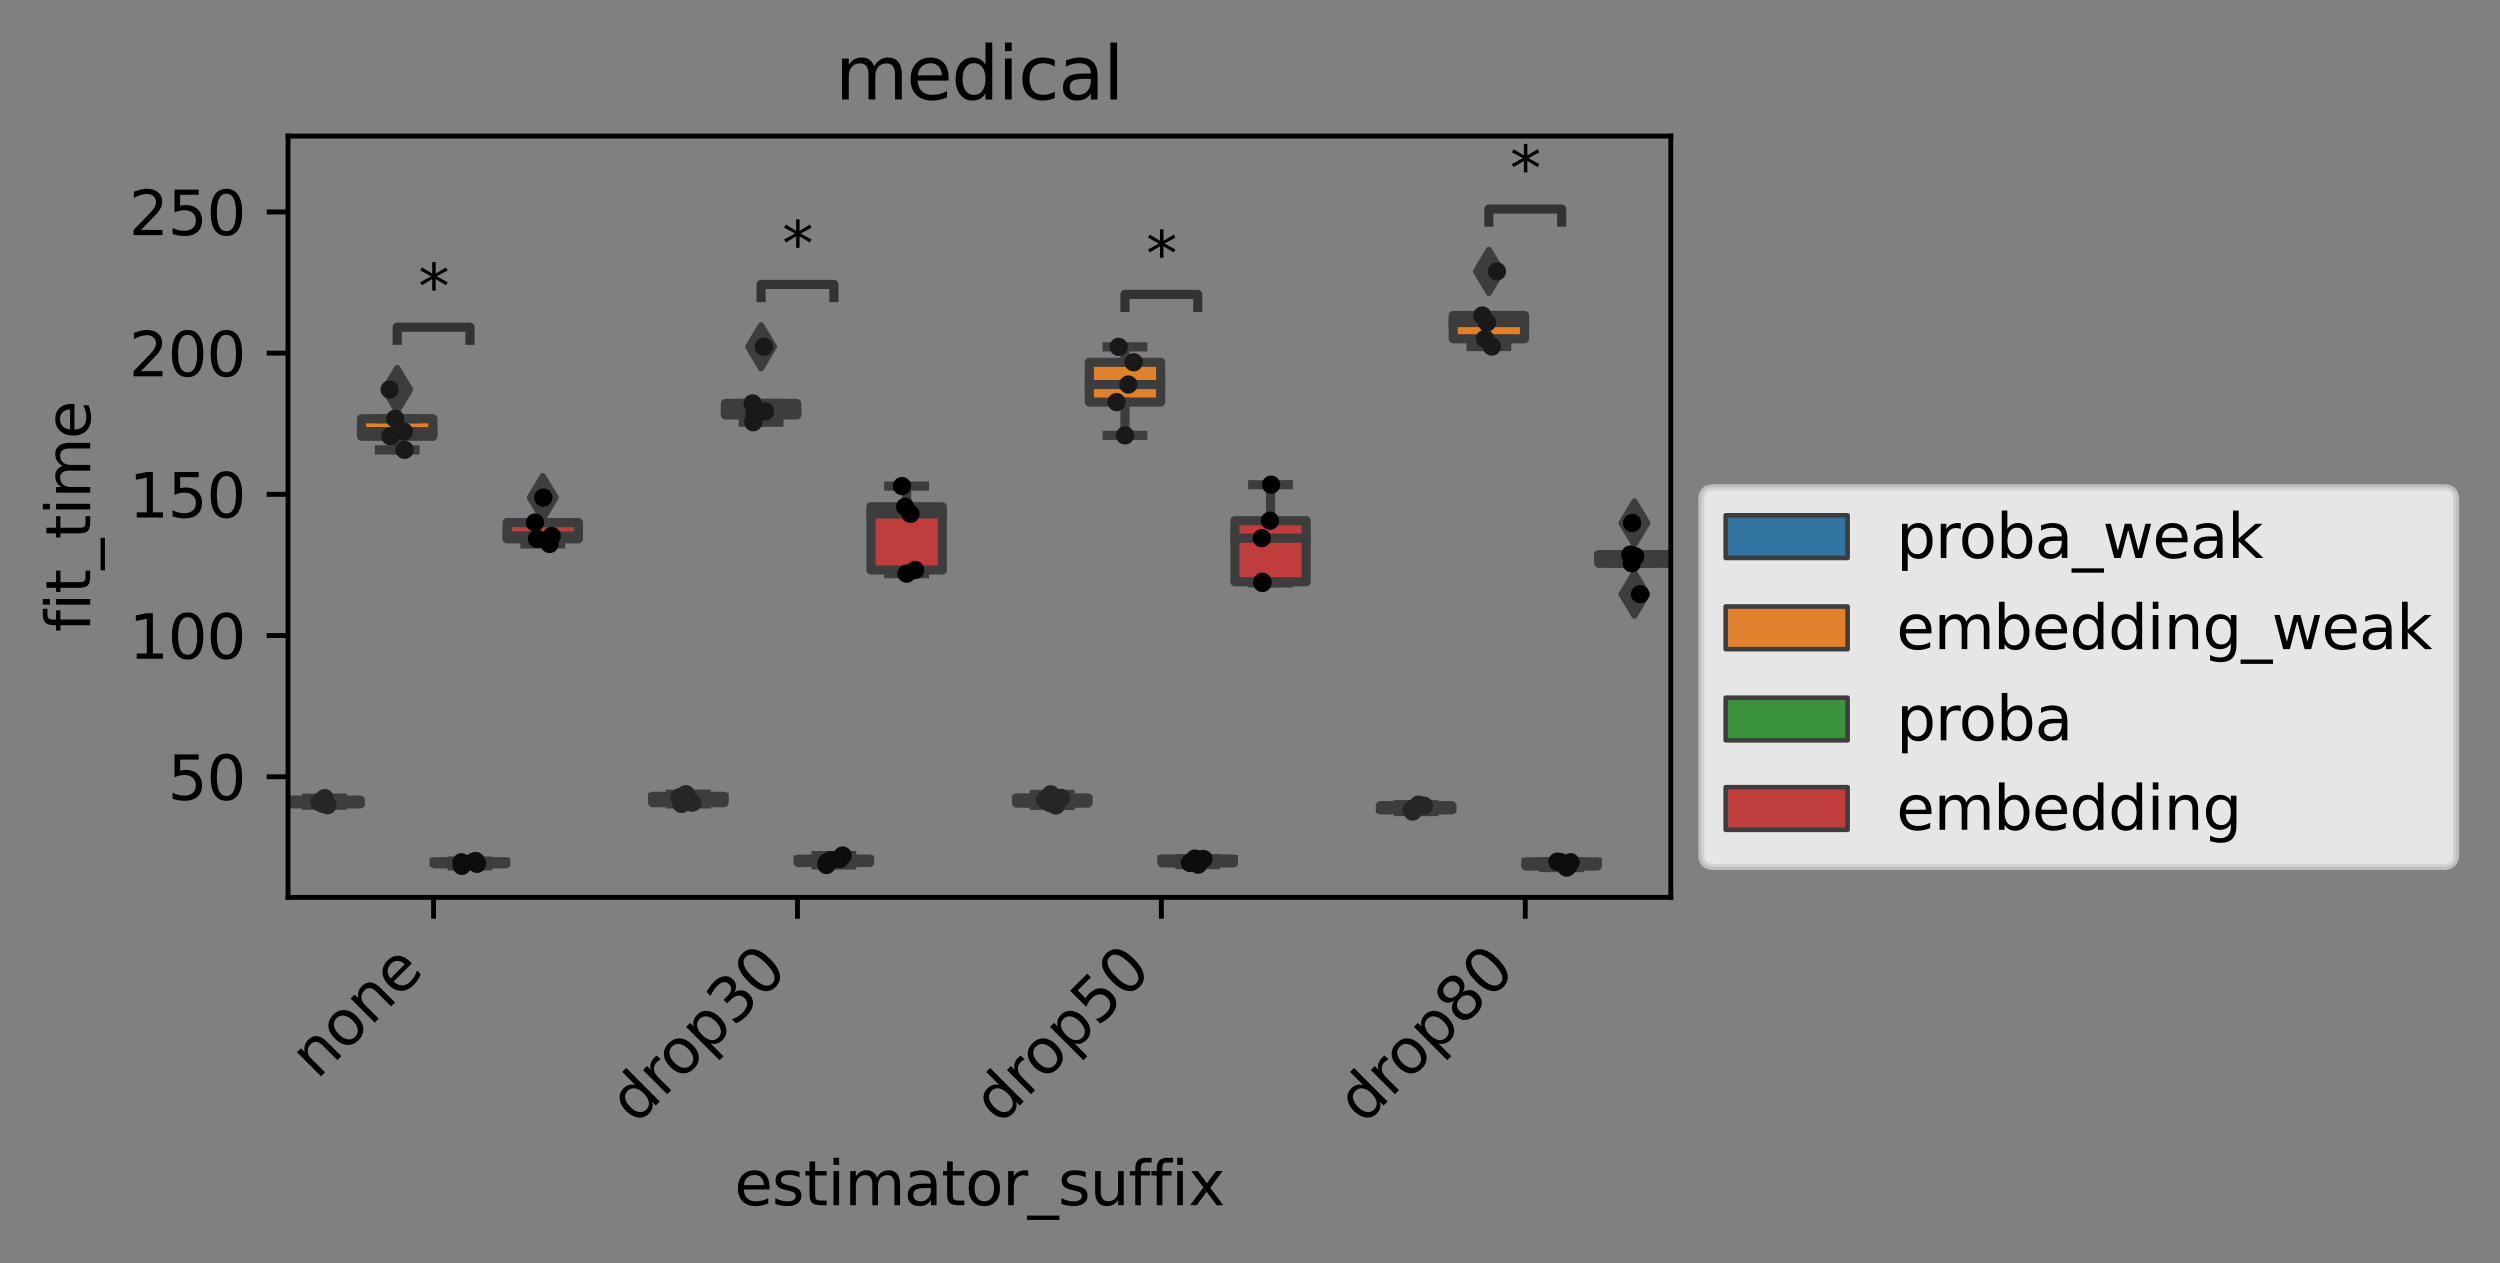 <?xml version="1.0" encoding="utf-8" standalone="no"?>
<!DOCTYPE svg PUBLIC "-//W3C//DTD SVG 1.1//EN"
  "http://www.w3.org/Graphics/SVG/1.1/DTD/svg11.dtd">
<svg xmlns:xlink="http://www.w3.org/1999/xlink" width="410.059pt" height="207.242pt" viewBox="0 0 410.059 207.242" xmlns="http://www.w3.org/2000/svg" version="1.1">
 <rect x="0" y="0" width="410.059" height="207.242" fill="#808080" stroke="none"/>
 <defs>
  <style type="text/css">*{stroke-linejoin: round; stroke-linecap: butt}</style>
 </defs>
 <g id="figure_1">
  <g id="patch_1">
   <path d="M 0 207.242 
L 410.059 207.242 
L 410.059 0 
L 0 0 
L 0 207.242 
z
" style="fill: none"/>
  </g>
  <g id="axes_1">
   <g id="patch_2">
    <path d="M 47.244 147.192 
L 274.053 147.192 
L 274.053 22.318 
L 47.244 22.318 
L 47.244 147.192 
z
" style="fill: none"/>
   </g>
   <g id="patch_3">
    <path d="M 47.363 131.859 
L 59.062 131.859 
L 59.062 131.241 
L 47.363 131.241 
L 47.363 131.859 
z
" clip-path="url(#pf72c2006b8)" style="fill: #3274a1; stroke: #3d3d3d; stroke-width: 1.5; stroke-linejoin: miter"/>
   </g>
   <g id="patch_4">
    <path d="M 59.3 71.564 
L 70.999 71.564 
L 70.999 68.683 
L 59.3 68.683 
L 59.3 71.564 
z
" clip-path="url(#pf72c2006b8)" style="fill: #e1812c; stroke: #3d3d3d; stroke-width: 1.5; stroke-linejoin: miter"/>
   </g>
   <g id="patch_5">
    <path d="M 71.238 141.685 
L 82.936 141.685 
L 82.936 141.346 
L 71.238 141.346 
L 71.238 141.685 
z
" clip-path="url(#pf72c2006b8)" style="fill: #3a923a; stroke: #3d3d3d; stroke-width: 1.5; stroke-linejoin: miter"/>
   </g>
   <g id="patch_6">
    <path d="M 83.175 88.381 
L 94.874 88.381 
L 94.874 85.715 
L 83.175 85.715 
L 83.175 88.381 
z
" clip-path="url(#pf72c2006b8)" style="fill: #c03d3e; stroke: #3d3d3d; stroke-width: 1.5; stroke-linejoin: miter"/>
   </g>
   <g id="patch_7">
    <path d="M 107.05 131.66 
L 118.748 131.66 
L 118.748 130.617 
L 107.05 130.617 
L 107.05 131.66 
z
" clip-path="url(#pf72c2006b8)" style="fill: #3274a1; stroke: #3d3d3d; stroke-width: 1.5; stroke-linejoin: miter"/>
   </g>
   <g id="patch_8">
    <path d="M 118.987 68.067 
L 130.685 68.067 
L 130.685 66.167 
L 118.987 66.167 
L 118.987 68.067 
z
" clip-path="url(#pf72c2006b8)" style="fill: #e1812c; stroke: #3d3d3d; stroke-width: 1.5; stroke-linejoin: miter"/>
   </g>
   <g id="patch_9">
    <path d="M 130.924 141.467 
L 142.623 141.467 
L 142.623 140.913 
L 130.924 140.913 
L 130.924 141.467 
z
" clip-path="url(#pf72c2006b8)" style="fill: #3a923a; stroke: #3d3d3d; stroke-width: 1.5; stroke-linejoin: miter"/>
   </g>
   <g id="patch_10">
    <path d="M 142.862 93.498 
L 154.56 93.498 
L 154.56 83.125 
L 142.862 83.125 
L 142.862 93.498 
z
" clip-path="url(#pf72c2006b8)" style="fill: #c03d3e; stroke: #3d3d3d; stroke-width: 1.5; stroke-linejoin: miter"/>
   </g>
   <g id="patch_11">
    <path d="M 166.736 131.741 
L 178.435 131.741 
L 178.435 130.878 
L 166.736 130.878 
L 166.736 131.741 
z
" clip-path="url(#pf72c2006b8)" style="fill: #3274a1; stroke: #3d3d3d; stroke-width: 1.5; stroke-linejoin: miter"/>
   </g>
   <g id="patch_12">
    <path d="M 178.673 65.958 
L 190.372 65.958 
L 190.372 59.423 
L 178.673 59.423 
L 178.673 65.958 
z
" clip-path="url(#pf72c2006b8)" style="fill: #e1812c; stroke: #3d3d3d; stroke-width: 1.5; stroke-linejoin: miter"/>
   </g>
   <g id="patch_13">
    <path d="M 190.611 141.542 
L 202.309 141.542 
L 202.309 140.896 
L 190.611 140.896 
L 190.611 141.542 
z
" clip-path="url(#pf72c2006b8)" style="fill: #3a923a; stroke: #3d3d3d; stroke-width: 1.5; stroke-linejoin: miter"/>
   </g>
   <g id="patch_14">
    <path d="M 202.548 95.425 
L 214.247 95.425 
L 214.247 85.404 
L 202.548 85.404 
L 202.548 95.425 
z
" clip-path="url(#pf72c2006b8)" style="fill: #c03d3e; stroke: #3d3d3d; stroke-width: 1.5; stroke-linejoin: miter"/>
   </g>
   <g id="patch_15">
    <path d="M 226.423 132.837 
L 238.121 132.837 
L 238.121 132.144 
L 226.423 132.144 
L 226.423 132.837 
z
" clip-path="url(#pf72c2006b8)" style="fill: #3274a1; stroke: #3d3d3d; stroke-width: 1.5; stroke-linejoin: miter"/>
   </g>
   <g id="patch_16">
    <path d="M 238.36 55.565 
L 250.059 55.565 
L 250.059 51.751 
L 238.36 51.751 
L 238.36 55.565 
z
" clip-path="url(#pf72c2006b8)" style="fill: #e1812c; stroke: #3d3d3d; stroke-width: 1.5; stroke-linejoin: miter"/>
   </g>
   <g id="patch_17">
    <path d="M 250.297 142.056 
L 261.996 142.056 
L 261.996 141.38 
L 250.297 141.38 
L 250.297 142.056 
z
" clip-path="url(#pf72c2006b8)" style="fill: #3a923a; stroke: #3d3d3d; stroke-width: 1.5; stroke-linejoin: miter"/>
   </g>
   <g id="patch_18">
    <path d="M 262.235 92.393 
L 273.933 92.393 
L 273.933 90.967 
L 262.235 90.967 
L 262.235 92.393 
z
" clip-path="url(#pf72c2006b8)" style="fill: #c03d3e; stroke: #3d3d3d; stroke-width: 1.5; stroke-linejoin: miter"/>
   </g>
   <g id="patch_19">
    <path d="M 71.118 150.565 
L 71.118 150.565 
L 71.118 150.565 
L 71.118 150.565 
z
" clip-path="url(#pf72c2006b8)" style="fill: #3274a1; stroke: #3d3d3d; stroke-width: 0.75; stroke-linejoin: miter"/>
   </g>
   <g id="patch_20">
    <path d="M 71.118 150.565 
L 71.118 150.565 
L 71.118 150.565 
L 71.118 150.565 
z
" clip-path="url(#pf72c2006b8)" style="fill: #e1812c; stroke: #3d3d3d; stroke-width: 0.75; stroke-linejoin: miter"/>
   </g>
   <g id="patch_21">
    <path d="M 71.118 150.565 
L 71.118 150.565 
L 71.118 150.565 
L 71.118 150.565 
z
" clip-path="url(#pf72c2006b8)" style="fill: #3a923a; stroke: #3d3d3d; stroke-width: 0.75; stroke-linejoin: miter"/>
   </g>
   <g id="patch_22">
    <path d="M 71.118 150.565 
L 71.118 150.565 
L 71.118 150.565 
L 71.118 150.565 
z
" clip-path="url(#pf72c2006b8)" style="fill: #c03d3e; stroke: #3d3d3d; stroke-width: 0.75; stroke-linejoin: miter"/>
   </g>
   <g id="matplotlib.axis_1">
    <g id="xtick_1">
     <g id="line2d_1">
      <defs>
       <path id="m9423de73d7" d="M 0 0 
L 0 3.5 
" style="stroke: #000000; stroke-width: 0.8"/>
      </defs>
      <g>
       <use xlink:href="#m9423de73d7" x="71.118" y="147.192" style="stroke: #000000; stroke-width: 0.8"/>
      </g>
     </g>
     <g id="text_1">
      <!-- none -->
      <g transform="translate(52.008 177.205) rotate(-45) scale(0.1 -0.1)">
       <defs>
        <path id="DejaVuSans-6e" d="M 3513 2113 
L 3513 0 
L 2938 0 
L 2938 2094 
Q 2938 2591 2744 2837 
Q 2550 3084 2163 3084 
Q 1697 3084 1428 2787 
Q 1159 2491 1159 1978 
L 1159 0 
L 581 0 
L 581 3500 
L 1159 3500 
L 1159 2956 
Q 1366 3272 1645 3428 
Q 1925 3584 2291 3584 
Q 2894 3584 3203 3211 
Q 3513 2838 3513 2113 
z
" transform="scale(0.016)"/>
        <path id="DejaVuSans-6f" d="M 1959 3097 
Q 1497 3097 1228 2736 
Q 959 2375 959 1747 
Q 959 1119 1226 758 
Q 1494 397 1959 397 
Q 2419 397 2687 759 
Q 2956 1122 2956 1747 
Q 2956 2369 2687 2733 
Q 2419 3097 1959 3097 
z
M 1959 3584 
Q 2709 3584 3137 3096 
Q 3566 2609 3566 1747 
Q 3566 888 3137 398 
Q 2709 -91 1959 -91 
Q 1206 -91 779 398 
Q 353 888 353 1747 
Q 353 2609 779 3096 
Q 1206 3584 1959 3584 
z
" transform="scale(0.016)"/>
        <path id="DejaVuSans-65" d="M 3597 1894 
L 3597 1613 
L 953 1613 
Q 991 1019 1311 708 
Q 1631 397 2203 397 
Q 2534 397 2845 478 
Q 3156 559 3463 722 
L 3463 178 
Q 3153 47 2828 -22 
Q 2503 -91 2169 -91 
Q 1331 -91 842 396 
Q 353 884 353 1716 
Q 353 2575 817 3079 
Q 1281 3584 2069 3584 
Q 2775 3584 3186 3129 
Q 3597 2675 3597 1894 
z
M 3022 2063 
Q 3016 2534 2758 2815 
Q 2500 3097 2075 3097 
Q 1594 3097 1305 2825 
Q 1016 2553 972 2059 
L 3022 2063 
z
" transform="scale(0.016)"/>
       </defs>
       <use xlink:href="#DejaVuSans-6e"/>
       <use xlink:href="#DejaVuSans-6f" x="63.379"/>
       <use xlink:href="#DejaVuSans-6e" x="124.561"/>
       <use xlink:href="#DejaVuSans-65" x="187.939"/>
      </g>
     </g>
    </g>
    <g id="xtick_2">
     <g id="line2d_2">
      <g>
       <use xlink:href="#m9423de73d7" x="130.805" y="147.192" style="stroke: #000000; stroke-width: 0.8"/>
      </g>
     </g>
     <g id="text_2">
      <!-- drop30 -->
      <g transform="translate(104.284 184.615) rotate(-45) scale(0.1 -0.1)">
       <defs>
        <path id="DejaVuSans-64" d="M 2906 2969 
L 2906 4863 
L 3481 4863 
L 3481 0 
L 2906 0 
L 2906 525 
Q 2725 213 2448 61 
Q 2172 -91 1784 -91 
Q 1150 -91 751 415 
Q 353 922 353 1747 
Q 353 2572 751 3078 
Q 1150 3584 1784 3584 
Q 2172 3584 2448 3432 
Q 2725 3281 2906 2969 
z
M 947 1747 
Q 947 1113 1208 752 
Q 1469 391 1925 391 
Q 2381 391 2643 752 
Q 2906 1113 2906 1747 
Q 2906 2381 2643 2742 
Q 2381 3103 1925 3103 
Q 1469 3103 1208 2742 
Q 947 2381 947 1747 
z
" transform="scale(0.016)"/>
        <path id="DejaVuSans-72" d="M 2631 2963 
Q 2534 3019 2420 3045 
Q 2306 3072 2169 3072 
Q 1681 3072 1420 2755 
Q 1159 2438 1159 1844 
L 1159 0 
L 581 0 
L 581 3500 
L 1159 3500 
L 1159 2956 
Q 1341 3275 1631 3429 
Q 1922 3584 2338 3584 
Q 2397 3584 2469 3576 
Q 2541 3569 2628 3553 
L 2631 2963 
z
" transform="scale(0.016)"/>
        <path id="DejaVuSans-70" d="M 1159 525 
L 1159 -1331 
L 581 -1331 
L 581 3500 
L 1159 3500 
L 1159 2969 
Q 1341 3281 1617 3432 
Q 1894 3584 2278 3584 
Q 2916 3584 3314 3078 
Q 3713 2572 3713 1747 
Q 3713 922 3314 415 
Q 2916 -91 2278 -91 
Q 1894 -91 1617 61 
Q 1341 213 1159 525 
z
M 3116 1747 
Q 3116 2381 2855 2742 
Q 2594 3103 2138 3103 
Q 1681 3103 1420 2742 
Q 1159 2381 1159 1747 
Q 1159 1113 1420 752 
Q 1681 391 2138 391 
Q 2594 391 2855 752 
Q 3116 1113 3116 1747 
z
" transform="scale(0.016)"/>
        <path id="DejaVuSans-33" d="M 2597 2516 
Q 3050 2419 3304 2112 
Q 3559 1806 3559 1356 
Q 3559 666 3084 287 
Q 2609 -91 1734 -91 
Q 1441 -91 1130 -33 
Q 819 25 488 141 
L 488 750 
Q 750 597 1062 519 
Q 1375 441 1716 441 
Q 2309 441 2620 675 
Q 2931 909 2931 1356 
Q 2931 1769 2642 2001 
Q 2353 2234 1838 2234 
L 1294 2234 
L 1294 2753 
L 1863 2753 
Q 2328 2753 2575 2939 
Q 2822 3125 2822 3475 
Q 2822 3834 2567 4026 
Q 2313 4219 1838 4219 
Q 1578 4219 1281 4162 
Q 984 4106 628 3988 
L 628 4550 
Q 988 4650 1302 4700 
Q 1616 4750 1894 4750 
Q 2613 4750 3031 4423 
Q 3450 4097 3450 3541 
Q 3450 3153 3228 2886 
Q 3006 2619 2597 2516 
z
" transform="scale(0.016)"/>
        <path id="DejaVuSans-30" d="M 2034 4250 
Q 1547 4250 1301 3770 
Q 1056 3291 1056 2328 
Q 1056 1369 1301 889 
Q 1547 409 2034 409 
Q 2525 409 2770 889 
Q 3016 1369 3016 2328 
Q 3016 3291 2770 3770 
Q 2525 4250 2034 4250 
z
M 2034 4750 
Q 2819 4750 3233 4129 
Q 3647 3509 3647 2328 
Q 3647 1150 3233 529 
Q 2819 -91 2034 -91 
Q 1250 -91 836 529 
Q 422 1150 422 2328 
Q 422 3509 836 4129 
Q 1250 4750 2034 4750 
z
" transform="scale(0.016)"/>
       </defs>
       <use xlink:href="#DejaVuSans-64"/>
       <use xlink:href="#DejaVuSans-72" x="63.477"/>
       <use xlink:href="#DejaVuSans-6f" x="102.34"/>
       <use xlink:href="#DejaVuSans-70" x="163.521"/>
       <use xlink:href="#DejaVuSans-33" x="226.998"/>
       <use xlink:href="#DejaVuSans-30" x="290.621"/>
      </g>
     </g>
    </g>
    <g id="xtick_3">
     <g id="line2d_3">
      <g>
       <use xlink:href="#m9423de73d7" x="190.491" y="147.192" style="stroke: #000000; stroke-width: 0.8"/>
      </g>
     </g>
     <g id="text_3">
      <!-- drop50 -->
      <g transform="translate(163.97 184.615) rotate(-45) scale(0.1 -0.1)">
       <defs>
        <path id="DejaVuSans-35" d="M 691 4666 
L 3169 4666 
L 3169 4134 
L 1269 4134 
L 1269 2991 
Q 1406 3038 1543 3061 
Q 1681 3084 1819 3084 
Q 2600 3084 3056 2656 
Q 3513 2228 3513 1497 
Q 3513 744 3044 326 
Q 2575 -91 1722 -91 
Q 1428 -91 1123 -41 
Q 819 9 494 109 
L 494 744 
Q 775 591 1075 516 
Q 1375 441 1709 441 
Q 2250 441 2565 725 
Q 2881 1009 2881 1497 
Q 2881 1984 2565 2268 
Q 2250 2553 1709 2553 
Q 1456 2553 1204 2497 
Q 953 2441 691 2322 
L 691 4666 
z
" transform="scale(0.016)"/>
       </defs>
       <use xlink:href="#DejaVuSans-64"/>
       <use xlink:href="#DejaVuSans-72" x="63.477"/>
       <use xlink:href="#DejaVuSans-6f" x="102.34"/>
       <use xlink:href="#DejaVuSans-70" x="163.521"/>
       <use xlink:href="#DejaVuSans-35" x="226.998"/>
       <use xlink:href="#DejaVuSans-30" x="290.621"/>
      </g>
     </g>
    </g>
    <g id="xtick_4">
     <g id="line2d_4">
      <g>
       <use xlink:href="#m9423de73d7" x="250.178" y="147.192" style="stroke: #000000; stroke-width: 0.8"/>
      </g>
     </g>
     <g id="text_4">
      <!-- drop80 -->
      <g transform="translate(223.657 184.615) rotate(-45) scale(0.1 -0.1)">
       <defs>
        <path id="DejaVuSans-38" d="M 2034 2216 
Q 1584 2216 1326 1975 
Q 1069 1734 1069 1313 
Q 1069 891 1326 650 
Q 1584 409 2034 409 
Q 2484 409 2743 651 
Q 3003 894 3003 1313 
Q 3003 1734 2745 1975 
Q 2488 2216 2034 2216 
z
M 1403 2484 
Q 997 2584 770 2862 
Q 544 3141 544 3541 
Q 544 4100 942 4425 
Q 1341 4750 2034 4750 
Q 2731 4750 3128 4425 
Q 3525 4100 3525 3541 
Q 3525 3141 3298 2862 
Q 3072 2584 2669 2484 
Q 3125 2378 3379 2068 
Q 3634 1759 3634 1313 
Q 3634 634 3220 271 
Q 2806 -91 2034 -91 
Q 1263 -91 848 271 
Q 434 634 434 1313 
Q 434 1759 690 2068 
Q 947 2378 1403 2484 
z
M 1172 3481 
Q 1172 3119 1398 2916 
Q 1625 2713 2034 2713 
Q 2441 2713 2670 2916 
Q 2900 3119 2900 3481 
Q 2900 3844 2670 4047 
Q 2441 4250 2034 4250 
Q 1625 4250 1398 4047 
Q 1172 3844 1172 3481 
z
" transform="scale(0.016)"/>
       </defs>
       <use xlink:href="#DejaVuSans-64"/>
       <use xlink:href="#DejaVuSans-72" x="63.477"/>
       <use xlink:href="#DejaVuSans-6f" x="102.34"/>
       <use xlink:href="#DejaVuSans-70" x="163.521"/>
       <use xlink:href="#DejaVuSans-38" x="226.998"/>
       <use xlink:href="#DejaVuSans-30" x="290.621"/>
      </g>
     </g>
    </g>
    <g id="text_5">
     <!-- estimator_suffix -->
     <g transform="translate(120.466 197.684) scale(0.1 -0.1)">
      <defs>
       <path id="DejaVuSans-73" d="M 2834 3397 
L 2834 2853 
Q 2591 2978 2328 3040 
Q 2066 3103 1784 3103 
Q 1356 3103 1142 2972 
Q 928 2841 928 2578 
Q 928 2378 1081 2264 
Q 1234 2150 1697 2047 
L 1894 2003 
Q 2506 1872 2764 1633 
Q 3022 1394 3022 966 
Q 3022 478 2636 193 
Q 2250 -91 1575 -91 
Q 1294 -91 989 -36 
Q 684 19 347 128 
L 347 722 
Q 666 556 975 473 
Q 1284 391 1588 391 
Q 1994 391 2212 530 
Q 2431 669 2431 922 
Q 2431 1156 2273 1281 
Q 2116 1406 1581 1522 
L 1381 1569 
Q 847 1681 609 1914 
Q 372 2147 372 2553 
Q 372 3047 722 3315 
Q 1072 3584 1716 3584 
Q 2034 3584 2315 3537 
Q 2597 3491 2834 3397 
z
" transform="scale(0.016)"/>
       <path id="DejaVuSans-74" d="M 1172 4494 
L 1172 3500 
L 2356 3500 
L 2356 3053 
L 1172 3053 
L 1172 1153 
Q 1172 725 1289 603 
Q 1406 481 1766 481 
L 2356 481 
L 2356 0 
L 1766 0 
Q 1100 0 847 248 
Q 594 497 594 1153 
L 594 3053 
L 172 3053 
L 172 3500 
L 594 3500 
L 594 4494 
L 1172 4494 
z
" transform="scale(0.016)"/>
       <path id="DejaVuSans-69" d="M 603 3500 
L 1178 3500 
L 1178 0 
L 603 0 
L 603 3500 
z
M 603 4863 
L 1178 4863 
L 1178 4134 
L 603 4134 
L 603 4863 
z
" transform="scale(0.016)"/>
       <path id="DejaVuSans-6d" d="M 3328 2828 
Q 3544 3216 3844 3400 
Q 4144 3584 4550 3584 
Q 5097 3584 5394 3201 
Q 5691 2819 5691 2113 
L 5691 0 
L 5113 0 
L 5113 2094 
Q 5113 2597 4934 2840 
Q 4756 3084 4391 3084 
Q 3944 3084 3684 2787 
Q 3425 2491 3425 1978 
L 3425 0 
L 2847 0 
L 2847 2094 
Q 2847 2600 2669 2842 
Q 2491 3084 2119 3084 
Q 1678 3084 1418 2786 
Q 1159 2488 1159 1978 
L 1159 0 
L 581 0 
L 581 3500 
L 1159 3500 
L 1159 2956 
Q 1356 3278 1631 3431 
Q 1906 3584 2284 3584 
Q 2666 3584 2933 3390 
Q 3200 3197 3328 2828 
z
" transform="scale(0.016)"/>
       <path id="DejaVuSans-61" d="M 2194 1759 
Q 1497 1759 1228 1600 
Q 959 1441 959 1056 
Q 959 750 1161 570 
Q 1363 391 1709 391 
Q 2188 391 2477 730 
Q 2766 1069 2766 1631 
L 2766 1759 
L 2194 1759 
z
M 3341 1997 
L 3341 0 
L 2766 0 
L 2766 531 
Q 2569 213 2275 61 
Q 1981 -91 1556 -91 
Q 1019 -91 701 211 
Q 384 513 384 1019 
Q 384 1609 779 1909 
Q 1175 2209 1959 2209 
L 2766 2209 
L 2766 2266 
Q 2766 2663 2505 2880 
Q 2244 3097 1772 3097 
Q 1472 3097 1187 3025 
Q 903 2953 641 2809 
L 641 3341 
Q 956 3463 1253 3523 
Q 1550 3584 1831 3584 
Q 2591 3584 2966 3190 
Q 3341 2797 3341 1997 
z
" transform="scale(0.016)"/>
       <path id="DejaVuSans-5f" d="M 3263 -1063 
L 3263 -1509 
L -63 -1509 
L -63 -1063 
L 3263 -1063 
z
" transform="scale(0.016)"/>
       <path id="DejaVuSans-75" d="M 544 1381 
L 544 3500 
L 1119 3500 
L 1119 1403 
Q 1119 906 1312 657 
Q 1506 409 1894 409 
Q 2359 409 2629 706 
Q 2900 1003 2900 1516 
L 2900 3500 
L 3475 3500 
L 3475 0 
L 2900 0 
L 2900 538 
Q 2691 219 2414 64 
Q 2138 -91 1772 -91 
Q 1169 -91 856 284 
Q 544 659 544 1381 
z
M 1991 3584 
L 1991 3584 
z
" transform="scale(0.016)"/>
       <path id="DejaVuSans-66" d="M 2375 4863 
L 2375 4384 
L 1825 4384 
Q 1516 4384 1395 4259 
Q 1275 4134 1275 3809 
L 1275 3500 
L 2222 3500 
L 2222 3053 
L 1275 3053 
L 1275 0 
L 697 0 
L 697 3053 
L 147 3053 
L 147 3500 
L 697 3500 
L 697 3744 
Q 697 4328 969 4595 
Q 1241 4863 1831 4863 
L 2375 4863 
z
" transform="scale(0.016)"/>
       <path id="DejaVuSans-78" d="M 3513 3500 
L 2247 1797 
L 3578 0 
L 2900 0 
L 1881 1375 
L 863 0 
L 184 0 
L 1544 1831 
L 300 3500 
L 978 3500 
L 1906 2253 
L 2834 3500 
L 3513 3500 
z
" transform="scale(0.016)"/>
      </defs>
      <use xlink:href="#DejaVuSans-65"/>
      <use xlink:href="#DejaVuSans-73" x="61.523"/>
      <use xlink:href="#DejaVuSans-74" x="113.623"/>
      <use xlink:href="#DejaVuSans-69" x="152.832"/>
      <use xlink:href="#DejaVuSans-6d" x="180.615"/>
      <use xlink:href="#DejaVuSans-61" x="278.027"/>
      <use xlink:href="#DejaVuSans-74" x="339.307"/>
      <use xlink:href="#DejaVuSans-6f" x="378.516"/>
      <use xlink:href="#DejaVuSans-72" x="439.697"/>
      <use xlink:href="#DejaVuSans-5f" x="480.811"/>
      <use xlink:href="#DejaVuSans-73" x="530.811"/>
      <use xlink:href="#DejaVuSans-75" x="582.91"/>
      <use xlink:href="#DejaVuSans-66" x="646.289"/>
      <use xlink:href="#DejaVuSans-66" x="681.494"/>
      <use xlink:href="#DejaVuSans-69" x="716.699"/>
      <use xlink:href="#DejaVuSans-78" x="744.482"/>
     </g>
    </g>
   </g>
   <g id="matplotlib.axis_2">
    <g id="ytick_1">
     <g id="line2d_5">
      <defs>
       <path id="m7ee87f7ed1" d="M 0 0 
L -3.5 0 
" style="stroke: #000000; stroke-width: 0.8"/>
      </defs>
      <g>
       <use xlink:href="#m7ee87f7ed1" x="47.244" y="127.404" style="stroke: #000000; stroke-width: 0.8"/>
      </g>
     </g>
     <g id="text_6">
      <!-- 50 -->
      <g transform="translate(27.519 131.204) scale(0.1 -0.1)">
       <use xlink:href="#DejaVuSans-35"/>
       <use xlink:href="#DejaVuSans-30" x="63.623"/>
      </g>
     </g>
    </g>
    <g id="ytick_2">
     <g id="line2d_6">
      <g>
       <use xlink:href="#m7ee87f7ed1" x="47.244" y="104.244" style="stroke: #000000; stroke-width: 0.8"/>
      </g>
     </g>
     <g id="text_7">
      <!-- 100 -->
      <g transform="translate(21.156 108.043) scale(0.1 -0.1)">
       <defs>
        <path id="DejaVuSans-31" d="M 794 531 
L 1825 531 
L 1825 4091 
L 703 3866 
L 703 4441 
L 1819 4666 
L 2450 4666 
L 2450 531 
L 3481 531 
L 3481 0 
L 794 0 
L 794 531 
z
" transform="scale(0.016)"/>
       </defs>
       <use xlink:href="#DejaVuSans-31"/>
       <use xlink:href="#DejaVuSans-30" x="63.623"/>
       <use xlink:href="#DejaVuSans-30" x="127.246"/>
      </g>
     </g>
    </g>
    <g id="ytick_3">
     <g id="line2d_7">
      <g>
       <use xlink:href="#m7ee87f7ed1" x="47.244" y="81.083" style="stroke: #000000; stroke-width: 0.8"/>
      </g>
     </g>
     <g id="text_8">
      <!-- 150 -->
      <g transform="translate(21.156 84.883) scale(0.1 -0.1)">
       <use xlink:href="#DejaVuSans-31"/>
       <use xlink:href="#DejaVuSans-35" x="63.623"/>
       <use xlink:href="#DejaVuSans-30" x="127.246"/>
      </g>
     </g>
    </g>
    <g id="ytick_4">
     <g id="line2d_8">
      <g>
       <use xlink:href="#m7ee87f7ed1" x="47.244" y="57.923" style="stroke: #000000; stroke-width: 0.8"/>
      </g>
     </g>
     <g id="text_9">
      <!-- 200 -->
      <g transform="translate(21.156 61.722) scale(0.1 -0.1)">
       <defs>
        <path id="DejaVuSans-32" d="M 1228 531 
L 3431 531 
L 3431 0 
L 469 0 
L 469 531 
Q 828 903 1448 1529 
Q 2069 2156 2228 2338 
Q 2531 2678 2651 2914 
Q 2772 3150 2772 3378 
Q 2772 3750 2511 3984 
Q 2250 4219 1831 4219 
Q 1534 4219 1204 4116 
Q 875 4013 500 3803 
L 500 4441 
Q 881 4594 1212 4672 
Q 1544 4750 1819 4750 
Q 2544 4750 2975 4387 
Q 3406 4025 3406 3419 
Q 3406 3131 3298 2873 
Q 3191 2616 2906 2266 
Q 2828 2175 2409 1742 
Q 1991 1309 1228 531 
z
" transform="scale(0.016)"/>
       </defs>
       <use xlink:href="#DejaVuSans-32"/>
       <use xlink:href="#DejaVuSans-30" x="63.623"/>
       <use xlink:href="#DejaVuSans-30" x="127.246"/>
      </g>
     </g>
    </g>
    <g id="ytick_5">
     <g id="line2d_9">
      <g>
       <use xlink:href="#m7ee87f7ed1" x="47.244" y="34.762" style="stroke: #000000; stroke-width: 0.8"/>
      </g>
     </g>
     <g id="text_10">
      <!-- 250 -->
      <g transform="translate(21.156 38.562) scale(0.1 -0.1)">
       <use xlink:href="#DejaVuSans-32"/>
       <use xlink:href="#DejaVuSans-35" x="63.623"/>
       <use xlink:href="#DejaVuSans-30" x="127.246"/>
      </g>
     </g>
    </g>
    <g id="text_11">
     <!-- fit_time -->
     <g transform="translate(14.798 103.66) rotate(-90) scale(0.1 -0.1)">
      <use xlink:href="#DejaVuSans-66"/>
      <use xlink:href="#DejaVuSans-69" x="35.205"/>
      <use xlink:href="#DejaVuSans-74" x="62.988"/>
      <use xlink:href="#DejaVuSans-5f" x="102.197"/>
      <use xlink:href="#DejaVuSans-74" x="152.197"/>
      <use xlink:href="#DejaVuSans-69" x="191.406"/>
      <use xlink:href="#DejaVuSans-6d" x="219.189"/>
      <use xlink:href="#DejaVuSans-65" x="316.602"/>
     </g>
    </g>
   </g>
   <g id="line2d_10">
    <path d="M 53.212 131.859 
L 53.212 132.076 
" clip-path="url(#pf72c2006b8)" style="fill: none; stroke: #3d3d3d; stroke-width: 1.5; stroke-linecap: square"/>
   </g>
   <g id="line2d_11">
    <path d="M 53.212 131.241 
L 53.212 130.917 
" clip-path="url(#pf72c2006b8)" style="fill: none; stroke: #3d3d3d; stroke-width: 1.5; stroke-linecap: square"/>
   </g>
   <g id="line2d_12">
    <path d="M 50.288 132.076 
L 56.137 132.076 
" clip-path="url(#pf72c2006b8)" style="fill: none; stroke: #3d3d3d; stroke-width: 1.5; stroke-linecap: square"/>
   </g>
   <g id="line2d_13">
    <path d="M 50.288 130.917 
L 56.137 130.917 
" clip-path="url(#pf72c2006b8)" style="fill: none; stroke: #3d3d3d; stroke-width: 1.5; stroke-linecap: square"/>
   </g>
   <g id="line2d_14"/>
   <g id="line2d_15">
    <path d="M 65.15 71.564 
L 65.15 73.788 
" clip-path="url(#pf72c2006b8)" style="fill: none; stroke: #3d3d3d; stroke-width: 1.5; stroke-linecap: square"/>
   </g>
   <g id="line2d_16">
    <path d="M 65.15 68.683 
L 65.15 68.683 
" clip-path="url(#pf72c2006b8)" style="fill: none; stroke: #3d3d3d; stroke-width: 1.5; stroke-linecap: square"/>
   </g>
   <g id="line2d_17">
    <path d="M 62.225 73.788 
L 68.074 73.788 
" clip-path="url(#pf72c2006b8)" style="fill: none; stroke: #3d3d3d; stroke-width: 1.5; stroke-linecap: square"/>
   </g>
   <g id="line2d_18">
    <path d="M 62.225 68.683 
L 68.074 68.683 
" clip-path="url(#pf72c2006b8)" style="fill: none; stroke: #3d3d3d; stroke-width: 1.5; stroke-linecap: square"/>
   </g>
   <g id="line2d_19">
    <defs>
     <path id="m88f5120ecf" d="M -0 3.536 
L 2.121 0 
L -0 -3.536 
L -2.121 -0 
z
" style="stroke: #3d3d3d; stroke-linejoin: miter"/>
    </defs>
    <g clip-path="url(#pf72c2006b8)">
     <use xlink:href="#m88f5120ecf" x="65.15" y="63.892" style="fill: #3d3d3d; stroke: #3d3d3d; stroke-linejoin: miter"/>
    </g>
   </g>
   <g id="line2d_20">
    <path d="M 77.087 141.685 
L 77.087 142.027 
" clip-path="url(#pf72c2006b8)" style="fill: none; stroke: #3d3d3d; stroke-width: 1.5; stroke-linecap: square"/>
   </g>
   <g id="line2d_21">
    <path d="M 77.087 141.346 
L 77.087 141.227 
" clip-path="url(#pf72c2006b8)" style="fill: none; stroke: #3d3d3d; stroke-width: 1.5; stroke-linecap: square"/>
   </g>
   <g id="line2d_22">
    <path d="M 74.162 142.027 
L 80.012 142.027 
" clip-path="url(#pf72c2006b8)" style="fill: none; stroke: #3d3d3d; stroke-width: 1.5; stroke-linecap: square"/>
   </g>
   <g id="line2d_23">
    <path d="M 74.162 141.227 
L 80.012 141.227 
" clip-path="url(#pf72c2006b8)" style="fill: none; stroke: #3d3d3d; stroke-width: 1.5; stroke-linecap: square"/>
   </g>
   <g id="line2d_24"/>
   <g id="line2d_25">
    <path d="M 89.024 88.381 
L 89.024 89.22 
" clip-path="url(#pf72c2006b8)" style="fill: none; stroke: #3d3d3d; stroke-width: 1.5; stroke-linecap: square"/>
   </g>
   <g id="line2d_26">
    <path d="M 89.024 85.715 
L 89.024 85.715 
" clip-path="url(#pf72c2006b8)" style="fill: none; stroke: #3d3d3d; stroke-width: 1.5; stroke-linecap: square"/>
   </g>
   <g id="line2d_27">
    <path d="M 86.1 89.22 
L 91.949 89.22 
" clip-path="url(#pf72c2006b8)" style="fill: none; stroke: #3d3d3d; stroke-width: 1.5; stroke-linecap: square"/>
   </g>
   <g id="line2d_28">
    <path d="M 86.1 85.715 
L 91.949 85.715 
" clip-path="url(#pf72c2006b8)" style="fill: none; stroke: #3d3d3d; stroke-width: 1.5; stroke-linecap: square"/>
   </g>
   <g id="line2d_29">
    <g clip-path="url(#pf72c2006b8)">
     <use xlink:href="#m88f5120ecf" x="89.024" y="81.616" style="fill: #3d3d3d; stroke: #3d3d3d; stroke-linejoin: miter"/>
    </g>
   </g>
   <g id="line2d_30">
    <path d="M 112.899 131.66 
L 112.899 131.87 
" clip-path="url(#pf72c2006b8)" style="fill: none; stroke: #3d3d3d; stroke-width: 1.5; stroke-linecap: square"/>
   </g>
   <g id="line2d_31">
    <path d="M 112.899 130.617 
L 112.899 130.266 
" clip-path="url(#pf72c2006b8)" style="fill: none; stroke: #3d3d3d; stroke-width: 1.5; stroke-linecap: square"/>
   </g>
   <g id="line2d_32">
    <path d="M 109.974 131.87 
L 115.824 131.87 
" clip-path="url(#pf72c2006b8)" style="fill: none; stroke: #3d3d3d; stroke-width: 1.5; stroke-linecap: square"/>
   </g>
   <g id="line2d_33">
    <path d="M 109.974 130.266 
L 115.824 130.266 
" clip-path="url(#pf72c2006b8)" style="fill: none; stroke: #3d3d3d; stroke-width: 1.5; stroke-linecap: square"/>
   </g>
   <g id="line2d_34"/>
   <g id="line2d_35">
    <path d="M 124.836 68.067 
L 124.836 69.253 
" clip-path="url(#pf72c2006b8)" style="fill: none; stroke: #3d3d3d; stroke-width: 1.5; stroke-linecap: square"/>
   </g>
   <g id="line2d_36">
    <path d="M 124.836 66.167 
L 124.836 66.167 
" clip-path="url(#pf72c2006b8)" style="fill: none; stroke: #3d3d3d; stroke-width: 1.5; stroke-linecap: square"/>
   </g>
   <g id="line2d_37">
    <path d="M 121.912 69.253 
L 127.761 69.253 
" clip-path="url(#pf72c2006b8)" style="fill: none; stroke: #3d3d3d; stroke-width: 1.5; stroke-linecap: square"/>
   </g>
   <g id="line2d_38">
    <path d="M 121.912 66.167 
L 127.761 66.167 
" clip-path="url(#pf72c2006b8)" style="fill: none; stroke: #3d3d3d; stroke-width: 1.5; stroke-linecap: square"/>
   </g>
   <g id="line2d_39">
    <g clip-path="url(#pf72c2006b8)">
     <use xlink:href="#m88f5120ecf" x="124.836" y="56.877" style="fill: #3d3d3d; stroke: #3d3d3d; stroke-linejoin: miter"/>
    </g>
   </g>
   <g id="line2d_40">
    <path d="M 136.774 141.467 
L 136.774 141.876 
" clip-path="url(#pf72c2006b8)" style="fill: none; stroke: #3d3d3d; stroke-width: 1.5; stroke-linecap: square"/>
   </g>
   <g id="line2d_41">
    <path d="M 136.774 140.913 
L 136.774 140.329 
" clip-path="url(#pf72c2006b8)" style="fill: none; stroke: #3d3d3d; stroke-width: 1.5; stroke-linecap: square"/>
   </g>
   <g id="line2d_42">
    <path d="M 133.849 141.876 
L 139.698 141.876 
" clip-path="url(#pf72c2006b8)" style="fill: none; stroke: #3d3d3d; stroke-width: 1.5; stroke-linecap: square"/>
   </g>
   <g id="line2d_43">
    <path d="M 133.849 140.329 
L 139.698 140.329 
" clip-path="url(#pf72c2006b8)" style="fill: none; stroke: #3d3d3d; stroke-width: 1.5; stroke-linecap: square"/>
   </g>
   <g id="line2d_44"/>
   <g id="line2d_45">
    <path d="M 148.711 93.498 
L 148.711 94.094 
" clip-path="url(#pf72c2006b8)" style="fill: none; stroke: #3d3d3d; stroke-width: 1.5; stroke-linecap: square"/>
   </g>
   <g id="line2d_46">
    <path d="M 148.711 83.125 
L 148.711 79.73 
" clip-path="url(#pf72c2006b8)" style="fill: none; stroke: #3d3d3d; stroke-width: 1.5; stroke-linecap: square"/>
   </g>
   <g id="line2d_47">
    <path d="M 145.786 94.094 
L 151.635 94.094 
" clip-path="url(#pf72c2006b8)" style="fill: none; stroke: #3d3d3d; stroke-width: 1.5; stroke-linecap: square"/>
   </g>
   <g id="line2d_48">
    <path d="M 145.786 79.73 
L 151.635 79.73 
" clip-path="url(#pf72c2006b8)" style="fill: none; stroke: #3d3d3d; stroke-width: 1.5; stroke-linecap: square"/>
   </g>
   <g id="line2d_49"/>
   <g id="line2d_50">
    <path d="M 172.585 131.741 
L 172.585 132.115 
" clip-path="url(#pf72c2006b8)" style="fill: none; stroke: #3d3d3d; stroke-width: 1.5; stroke-linecap: square"/>
   </g>
   <g id="line2d_51">
    <path d="M 172.585 130.878 
L 172.585 130.292 
" clip-path="url(#pf72c2006b8)" style="fill: none; stroke: #3d3d3d; stroke-width: 1.5; stroke-linecap: square"/>
   </g>
   <g id="line2d_52">
    <path d="M 169.661 132.115 
L 175.51 132.115 
" clip-path="url(#pf72c2006b8)" style="fill: none; stroke: #3d3d3d; stroke-width: 1.5; stroke-linecap: square"/>
   </g>
   <g id="line2d_53">
    <path d="M 169.661 130.292 
L 175.51 130.292 
" clip-path="url(#pf72c2006b8)" style="fill: none; stroke: #3d3d3d; stroke-width: 1.5; stroke-linecap: square"/>
   </g>
   <g id="line2d_54"/>
   <g id="line2d_55">
    <path d="M 184.523 65.958 
L 184.523 71.408 
" clip-path="url(#pf72c2006b8)" style="fill: none; stroke: #3d3d3d; stroke-width: 1.5; stroke-linecap: square"/>
   </g>
   <g id="line2d_56">
    <path d="M 184.523 59.423 
L 184.523 56.895 
" clip-path="url(#pf72c2006b8)" style="fill: none; stroke: #3d3d3d; stroke-width: 1.5; stroke-linecap: square"/>
   </g>
   <g id="line2d_57">
    <path d="M 181.598 71.408 
L 187.447 71.408 
" clip-path="url(#pf72c2006b8)" style="fill: none; stroke: #3d3d3d; stroke-width: 1.5; stroke-linecap: square"/>
   </g>
   <g id="line2d_58">
    <path d="M 181.598 56.895 
L 187.447 56.895 
" clip-path="url(#pf72c2006b8)" style="fill: none; stroke: #3d3d3d; stroke-width: 1.5; stroke-linecap: square"/>
   </g>
   <g id="line2d_59"/>
   <g id="line2d_60">
    <path d="M 196.46 141.542 
L 196.46 141.816 
" clip-path="url(#pf72c2006b8)" style="fill: none; stroke: #3d3d3d; stroke-width: 1.5; stroke-linecap: square"/>
   </g>
   <g id="line2d_61">
    <path d="M 196.46 140.896 
L 196.46 140.828 
" clip-path="url(#pf72c2006b8)" style="fill: none; stroke: #3d3d3d; stroke-width: 1.5; stroke-linecap: square"/>
   </g>
   <g id="line2d_62">
    <path d="M 193.535 141.816 
L 199.385 141.816 
" clip-path="url(#pf72c2006b8)" style="fill: none; stroke: #3d3d3d; stroke-width: 1.5; stroke-linecap: square"/>
   </g>
   <g id="line2d_63">
    <path d="M 193.535 140.828 
L 199.385 140.828 
" clip-path="url(#pf72c2006b8)" style="fill: none; stroke: #3d3d3d; stroke-width: 1.5; stroke-linecap: square"/>
   </g>
   <g id="line2d_64"/>
   <g id="line2d_65">
    <path d="M 208.397 95.425 
L 208.397 95.62 
" clip-path="url(#pf72c2006b8)" style="fill: none; stroke: #3d3d3d; stroke-width: 1.5; stroke-linecap: square"/>
   </g>
   <g id="line2d_66">
    <path d="M 208.397 85.404 
L 208.397 79.505 
" clip-path="url(#pf72c2006b8)" style="fill: none; stroke: #3d3d3d; stroke-width: 1.5; stroke-linecap: square"/>
   </g>
   <g id="line2d_67">
    <path d="M 205.473 95.62 
L 211.322 95.62 
" clip-path="url(#pf72c2006b8)" style="fill: none; stroke: #3d3d3d; stroke-width: 1.5; stroke-linecap: square"/>
   </g>
   <g id="line2d_68">
    <path d="M 205.473 79.505 
L 211.322 79.505 
" clip-path="url(#pf72c2006b8)" style="fill: none; stroke: #3d3d3d; stroke-width: 1.5; stroke-linecap: square"/>
   </g>
   <g id="line2d_69"/>
   <g id="line2d_70">
    <path d="M 232.272 132.837 
L 232.272 133.116 
" clip-path="url(#pf72c2006b8)" style="fill: none; stroke: #3d3d3d; stroke-width: 1.5; stroke-linecap: square"/>
   </g>
   <g id="line2d_71">
    <path d="M 232.272 132.144 
L 232.272 131.977 
" clip-path="url(#pf72c2006b8)" style="fill: none; stroke: #3d3d3d; stroke-width: 1.5; stroke-linecap: square"/>
   </g>
   <g id="line2d_72">
    <path d="M 229.347 133.116 
L 235.197 133.116 
" clip-path="url(#pf72c2006b8)" style="fill: none; stroke: #3d3d3d; stroke-width: 1.5; stroke-linecap: square"/>
   </g>
   <g id="line2d_73">
    <path d="M 229.347 131.977 
L 235.197 131.977 
" clip-path="url(#pf72c2006b8)" style="fill: none; stroke: #3d3d3d; stroke-width: 1.5; stroke-linecap: square"/>
   </g>
   <g id="line2d_74"/>
   <g id="line2d_75">
    <path d="M 244.209 55.565 
L 244.209 56.839 
" clip-path="url(#pf72c2006b8)" style="fill: none; stroke: #3d3d3d; stroke-width: 1.5; stroke-linecap: square"/>
   </g>
   <g id="line2d_76">
    <path d="M 244.209 51.751 
L 244.209 51.751 
" clip-path="url(#pf72c2006b8)" style="fill: none; stroke: #3d3d3d; stroke-width: 1.5; stroke-linecap: square"/>
   </g>
   <g id="line2d_77">
    <path d="M 241.285 56.839 
L 247.134 56.839 
" clip-path="url(#pf72c2006b8)" style="fill: none; stroke: #3d3d3d; stroke-width: 1.5; stroke-linecap: square"/>
   </g>
   <g id="line2d_78">
    <path d="M 241.285 51.751 
L 247.134 51.751 
" clip-path="url(#pf72c2006b8)" style="fill: none; stroke: #3d3d3d; stroke-width: 1.5; stroke-linecap: square"/>
   </g>
   <g id="line2d_79">
    <g clip-path="url(#pf72c2006b8)">
     <use xlink:href="#m88f5120ecf" x="244.209" y="44.51" style="fill: #3d3d3d; stroke: #3d3d3d; stroke-linejoin: miter"/>
    </g>
   </g>
   <g id="line2d_80">
    <path d="M 256.147 142.056 
L 256.147 142.302 
" clip-path="url(#pf72c2006b8)" style="fill: none; stroke: #3d3d3d; stroke-width: 1.5; stroke-linecap: square"/>
   </g>
   <g id="line2d_81">
    <path d="M 256.147 141.38 
L 256.147 141.337 
" clip-path="url(#pf72c2006b8)" style="fill: none; stroke: #3d3d3d; stroke-width: 1.5; stroke-linecap: square"/>
   </g>
   <g id="line2d_82">
    <path d="M 253.222 142.302 
L 259.071 142.302 
" clip-path="url(#pf72c2006b8)" style="fill: none; stroke: #3d3d3d; stroke-width: 1.5; stroke-linecap: square"/>
   </g>
   <g id="line2d_83">
    <path d="M 253.222 141.337 
L 259.071 141.337 
" clip-path="url(#pf72c2006b8)" style="fill: none; stroke: #3d3d3d; stroke-width: 1.5; stroke-linecap: square"/>
   </g>
   <g id="line2d_84"/>
   <g id="line2d_85">
    <path d="M 268.084 92.393 
L 268.084 92.393 
" clip-path="url(#pf72c2006b8)" style="fill: none; stroke: #3d3d3d; stroke-width: 1.5; stroke-linecap: square"/>
   </g>
   <g id="line2d_86">
    <path d="M 268.084 90.967 
L 268.084 90.967 
" clip-path="url(#pf72c2006b8)" style="fill: none; stroke: #3d3d3d; stroke-width: 1.5; stroke-linecap: square"/>
   </g>
   <g id="line2d_87">
    <path d="M 265.159 92.393 
L 271.008 92.393 
" clip-path="url(#pf72c2006b8)" style="fill: none; stroke: #3d3d3d; stroke-width: 1.5; stroke-linecap: square"/>
   </g>
   <g id="line2d_88">
    <path d="M 265.159 90.967 
L 271.008 90.967 
" clip-path="url(#pf72c2006b8)" style="fill: none; stroke: #3d3d3d; stroke-width: 1.5; stroke-linecap: square"/>
   </g>
   <g id="line2d_89">
    <g clip-path="url(#pf72c2006b8)">
     <use xlink:href="#m88f5120ecf" x="268.084" y="97.459" style="fill: #3d3d3d; stroke: #3d3d3d; stroke-linejoin: miter"/>
     <use xlink:href="#m88f5120ecf" x="268.084" y="85.788" style="fill: #3d3d3d; stroke: #3d3d3d; stroke-linejoin: miter"/>
    </g>
   </g>
   <g id="line2d_90">
    <path d="M 65.15 55.82 
L 65.15 53.669 
L 77.087 53.669 
L 77.087 55.82 
" clip-path="url(#pf72c2006b8)" style="fill: none; stroke: #333333; stroke-width: 1.5; stroke-linecap: square"/>
   </g>
   <g id="line2d_91">
    <path d="M 124.836 48.806 
L 124.836 46.654 
L 136.774 46.654 
L 136.774 48.806 
" clip-path="url(#pf72c2006b8)" style="fill: none; stroke: #333333; stroke-width: 1.5; stroke-linecap: square"/>
   </g>
   <g id="line2d_92">
    <path d="M 184.523 50.44 
L 184.523 48.289 
L 196.46 48.289 
L 196.46 50.44 
" clip-path="url(#pf72c2006b8)" style="fill: none; stroke: #333333; stroke-width: 1.5; stroke-linecap: square"/>
   </g>
   <g id="line2d_93">
    <path d="M 244.209 36.439 
L 244.209 34.287 
L 256.147 34.287 
L 256.147 36.439 
" clip-path="url(#pf72c2006b8)" style="fill: none; stroke: #333333; stroke-width: 1.5; stroke-linecap: square"/>
   </g>
   <g id="line2d_94">
    <path d="M 47.363 131.572 
L 59.062 131.572 
" clip-path="url(#pf72c2006b8)" style="fill: none; stroke: #3d3d3d; stroke-width: 1.5; stroke-linecap: square"/>
   </g>
   <g id="line2d_95">
    <path d="M 59.3 70.786 
L 70.999 70.786 
" clip-path="url(#pf72c2006b8)" style="fill: none; stroke: #3d3d3d; stroke-width: 1.5; stroke-linecap: square"/>
   </g>
   <g id="line2d_96">
    <path d="M 71.238 141.435 
L 82.936 141.435 
" clip-path="url(#pf72c2006b8)" style="fill: none; stroke: #3d3d3d; stroke-width: 1.5; stroke-linecap: square"/>
   </g>
   <g id="line2d_97">
    <path d="M 83.175 87.911 
L 94.874 87.911 
" clip-path="url(#pf72c2006b8)" style="fill: none; stroke: #3d3d3d; stroke-width: 1.5; stroke-linecap: square"/>
   </g>
   <g id="line2d_98">
    <path d="M 107.05 130.785 
L 118.748 130.785 
" clip-path="url(#pf72c2006b8)" style="fill: none; stroke: #3d3d3d; stroke-width: 1.5; stroke-linecap: square"/>
   </g>
   <g id="line2d_99">
    <path d="M 118.987 67.478 
L 130.685 67.478 
" clip-path="url(#pf72c2006b8)" style="fill: none; stroke: #3d3d3d; stroke-width: 1.5; stroke-linecap: square"/>
   </g>
   <g id="line2d_100">
    <path d="M 130.924 141.077 
L 142.623 141.077 
" clip-path="url(#pf72c2006b8)" style="fill: none; stroke: #3d3d3d; stroke-width: 1.5; stroke-linecap: square"/>
   </g>
   <g id="line2d_101">
    <path d="M 142.862 84.29 
L 154.56 84.29 
" clip-path="url(#pf72c2006b8)" style="fill: none; stroke: #3d3d3d; stroke-width: 1.5; stroke-linecap: square"/>
   </g>
   <g id="line2d_102">
    <path d="M 166.736 131.168 
L 178.435 131.168 
" clip-path="url(#pf72c2006b8)" style="fill: none; stroke: #3d3d3d; stroke-width: 1.5; stroke-linecap: square"/>
   </g>
   <g id="line2d_103">
    <path d="M 178.673 63.074 
L 190.372 63.074 
" clip-path="url(#pf72c2006b8)" style="fill: none; stroke: #3d3d3d; stroke-width: 1.5; stroke-linecap: square"/>
   </g>
   <g id="line2d_104">
    <path d="M 190.611 141.001 
L 202.309 141.001 
" clip-path="url(#pf72c2006b8)" style="fill: none; stroke: #3d3d3d; stroke-width: 1.5; stroke-linecap: square"/>
   </g>
   <g id="line2d_105">
    <path d="M 202.548 88.278 
L 214.247 88.278 
" clip-path="url(#pf72c2006b8)" style="fill: none; stroke: #3d3d3d; stroke-width: 1.5; stroke-linecap: square"/>
   </g>
   <g id="line2d_106">
    <path d="M 226.423 132.59 
L 238.121 132.59 
" clip-path="url(#pf72c2006b8)" style="fill: none; stroke: #3d3d3d; stroke-width: 1.5; stroke-linecap: square"/>
   </g>
   <g id="line2d_107">
    <path d="M 238.36 52.907 
L 250.059 52.907 
" clip-path="url(#pf72c2006b8)" style="fill: none; stroke: #3d3d3d; stroke-width: 1.5; stroke-linecap: square"/>
   </g>
   <g id="line2d_108">
    <path d="M 250.297 141.429 
L 261.996 141.429 
" clip-path="url(#pf72c2006b8)" style="fill: none; stroke: #3d3d3d; stroke-width: 1.5; stroke-linecap: square"/>
   </g>
   <g id="line2d_109">
    <path d="M 262.235 91.246 
L 273.933 91.246 
" clip-path="url(#pf72c2006b8)" style="fill: none; stroke: #3d3d3d; stroke-width: 1.5; stroke-linecap: square"/>
   </g>
   <g id="patch_23">
    <path d="M 47.244 147.192 
L 47.244 22.318 
" style="fill: none; stroke: #000000; stroke-width: 0.8; stroke-linejoin: miter; stroke-linecap: square"/>
   </g>
   <g id="patch_24">
    <path d="M 274.053 147.192 
L 274.053 22.318 
" style="fill: none; stroke: #000000; stroke-width: 0.8; stroke-linejoin: miter; stroke-linecap: square"/>
   </g>
   <g id="patch_25">
    <path d="M 47.244 147.192 
L 274.053 147.192 
" style="fill: none; stroke: #000000; stroke-width: 0.8; stroke-linejoin: miter; stroke-linecap: square"/>
   </g>
   <g id="patch_26">
    <path d="M 47.244 22.318 
L 274.053 22.318 
" style="fill: none; stroke: #000000; stroke-width: 0.8; stroke-linejoin: miter; stroke-linecap: square"/>
   </g>
   <g id="PathCollection_1">
    <defs>
     <path id="C0_0_2d464c1ce5" d="M 0 1.5 
C 0.398 1.5 0.779 1.342 1.061 1.061 
C 1.342 0.779 1.5 0.398 1.5 -0 
C 1.5 -0.398 1.342 -0.779 1.061 -1.061 
C 0.779 -1.342 0.398 -1.5 0 -1.5 
C -0.398 -1.5 -0.779 -1.342 -1.061 -1.061 
C -1.342 -0.779 -1.5 -0.398 -1.5 0 
C -1.5 0.398 -1.342 0.779 -1.061 1.061 
C -0.779 1.342 -0.398 1.5 0 1.5 
z
"/>
    </defs>
    <g clip-path="url(#pf72c2006b8)">
     <use xlink:href="#C0_0_2d464c1ce5" x="52.397" y="131.572" style="fill: #262626"/>
    </g>
    <g clip-path="url(#pf72c2006b8)">
     <use xlink:href="#C0_0_2d464c1ce5" x="52.885" y="131.241" style="fill: #262626"/>
    </g>
    <g clip-path="url(#pf72c2006b8)">
     <use xlink:href="#C0_0_2d464c1ce5" x="52.993" y="131.859" style="fill: #262626"/>
    </g>
    <g clip-path="url(#pf72c2006b8)">
     <use xlink:href="#C0_0_2d464c1ce5" x="53.707" y="132.076" style="fill: #262626"/>
    </g>
    <g clip-path="url(#pf72c2006b8)">
     <use xlink:href="#C0_0_2d464c1ce5" x="53.253" y="130.917" style="fill: #262626"/>
    </g>
   </g>
   <g id="PathCollection_2">
    <defs>
     <path id="C1_0_70d28ecdb5" d="M 0 1.5 
C 0.398 1.5 0.779 1.342 1.061 1.061 
C 1.342 0.779 1.5 0.398 1.5 -0 
C 1.5 -0.398 1.342 -0.779 1.061 -1.061 
C 0.779 -1.342 0.398 -1.5 0 -1.5 
C -0.398 -1.5 -0.779 -1.342 -1.061 -1.061 
C -1.342 -0.779 -1.5 -0.398 -1.5 0 
C -1.5 0.398 -1.342 0.779 -1.061 1.061 
C -0.779 1.342 -0.398 1.5 0 1.5 
z
"/>
    </defs>
    <g clip-path="url(#pf72c2006b8)">
     <use xlink:href="#C1_0_70d28ecdb5" x="66.36" y="73.788" style="fill: #191919"/>
    </g>
    <g clip-path="url(#pf72c2006b8)">
     <use xlink:href="#C1_0_70d28ecdb5" x="64.032" y="71.564" style="fill: #191919"/>
    </g>
    <g clip-path="url(#pf72c2006b8)">
     <use xlink:href="#C1_0_70d28ecdb5" x="64.82" y="68.683" style="fill: #191919"/>
    </g>
    <g clip-path="url(#pf72c2006b8)">
     <use xlink:href="#C1_0_70d28ecdb5" x="63.913" y="63.892" style="fill: #191919"/>
    </g>
    <g clip-path="url(#pf72c2006b8)">
     <use xlink:href="#C1_0_70d28ecdb5" x="66.229" y="70.786" style="fill: #191919"/>
    </g>
   </g>
   <g id="PathCollection_3">
    <defs>
     <path id="C2_0_d474a21694" d="M 0 1.5 
C 0.398 1.5 0.779 1.342 1.061 1.061 
C 1.342 0.779 1.5 0.398 1.5 -0 
C 1.5 -0.398 1.342 -0.779 1.061 -1.061 
C 0.779 -1.342 0.398 -1.5 0 -1.5 
C -0.398 -1.5 -0.779 -1.342 -1.061 -1.061 
C -1.342 -0.779 -1.5 -0.398 -1.5 0 
C -1.5 0.398 -1.342 0.779 -1.061 1.061 
C -0.779 1.342 -0.398 1.5 0 1.5 
z
"/>
    </defs>
    <g clip-path="url(#pf72c2006b8)">
     <use xlink:href="#C2_0_d474a21694" x="77.698" y="141.346" style="fill: #0d0d0d"/>
    </g>
    <g clip-path="url(#pf72c2006b8)">
     <use xlink:href="#C2_0_d474a21694" x="75.691" y="141.435" style="fill: #0d0d0d"/>
    </g>
    <g clip-path="url(#pf72c2006b8)">
     <use xlink:href="#C2_0_d474a21694" x="75.756" y="142.027" style="fill: #0d0d0d"/>
    </g>
    <g clip-path="url(#pf72c2006b8)">
     <use xlink:href="#C2_0_d474a21694" x="78.242" y="141.685" style="fill: #0d0d0d"/>
    </g>
    <g clip-path="url(#pf72c2006b8)">
     <use xlink:href="#C2_0_d474a21694" x="78.032" y="141.227" style="fill: #0d0d0d"/>
    </g>
   </g>
   <g id="PathCollection_4">
    <defs>
     <path id="C3_0_974de11012" d="M 0 1.5 
C 0.398 1.5 0.779 1.342 1.061 1.061 
C 1.342 0.779 1.5 0.398 1.5 -0 
C 1.5 -0.398 1.342 -0.779 1.061 -1.061 
C 0.779 -1.342 0.398 -1.5 0 -1.5 
C -0.398 -1.5 -0.779 -1.342 -1.061 -1.061 
C -1.342 -0.779 -1.5 -0.398 -1.5 0 
C -1.5 0.398 -1.342 0.779 -1.061 1.061 
C -0.779 1.342 -0.398 1.5 0 1.5 
z
"/>
    </defs>
    <g clip-path="url(#pf72c2006b8)">
     <use xlink:href="#C3_0_974de11012" x="90.146" y="89.22"/>
    </g>
    <g clip-path="url(#pf72c2006b8)">
     <use xlink:href="#C3_0_974de11012" x="87.752" y="85.715"/>
    </g>
    <g clip-path="url(#pf72c2006b8)">
     <use xlink:href="#C3_0_974de11012" x="90.485" y="87.911"/>
    </g>
    <g clip-path="url(#pf72c2006b8)">
     <use xlink:href="#C3_0_974de11012" x="89.114" y="81.616"/>
    </g>
    <g clip-path="url(#pf72c2006b8)">
     <use xlink:href="#C3_0_974de11012" x="88.065" y="88.381"/>
    </g>
   </g>
   <g id="PathCollection_5">
    <defs>
     <path id="C4_0_73f38ce3d9" d="M 0 1.5 
C 0.398 1.5 0.779 1.342 1.061 1.061 
C 1.342 0.779 1.5 0.398 1.5 -0 
C 1.5 -0.398 1.342 -0.779 1.061 -1.061 
C 0.779 -1.342 0.398 -1.5 0 -1.5 
C -0.398 -1.5 -0.779 -1.342 -1.061 -1.061 
C -1.342 -0.779 -1.5 -0.398 -1.5 0 
C -1.5 0.398 -1.342 0.779 -1.061 1.061 
C -0.779 1.342 -0.398 1.5 0 1.5 
z
"/>
    </defs>
    <g clip-path="url(#pf72c2006b8)">
     <use xlink:href="#C4_0_73f38ce3d9" x="111.781" y="131.87" style="fill: #262626"/>
    </g>
    <g clip-path="url(#pf72c2006b8)">
     <use xlink:href="#C4_0_73f38ce3d9" x="113.557" y="131.66" style="fill: #262626"/>
    </g>
    <g clip-path="url(#pf72c2006b8)">
     <use xlink:href="#C4_0_73f38ce3d9" x="111.935" y="130.617" style="fill: #262626"/>
    </g>
    <g clip-path="url(#pf72c2006b8)">
     <use xlink:href="#C4_0_73f38ce3d9" x="111.452" y="130.785" style="fill: #262626"/>
    </g>
    <g clip-path="url(#pf72c2006b8)">
     <use xlink:href="#C4_0_73f38ce3d9" x="112.511" y="130.266" style="fill: #262626"/>
    </g>
   </g>
   <g id="PathCollection_6">
    <defs>
     <path id="C5_0_700cc72c2f" d="M 0 1.5 
C 0.398 1.5 0.779 1.342 1.061 1.061 
C 1.342 0.779 1.5 0.398 1.5 -0 
C 1.5 -0.398 1.342 -0.779 1.061 -1.061 
C 0.779 -1.342 0.398 -1.5 0 -1.5 
C -0.398 -1.5 -0.779 -1.342 -1.061 -1.061 
C -1.342 -0.779 -1.5 -0.398 -1.5 0 
C -1.5 0.398 -1.342 0.779 -1.061 1.061 
C -0.779 1.342 -0.398 1.5 0 1.5 
z
"/>
    </defs>
    <g clip-path="url(#pf72c2006b8)">
     <use xlink:href="#C5_0_700cc72c2f" x="125.486" y="67.478" style="fill: #191919"/>
    </g>
    <g clip-path="url(#pf72c2006b8)">
     <use xlink:href="#C5_0_700cc72c2f" x="123.717" y="68.067" style="fill: #191919"/>
    </g>
    <g clip-path="url(#pf72c2006b8)">
     <use xlink:href="#C5_0_700cc72c2f" x="125.291" y="56.877" style="fill: #191919"/>
    </g>
    <g clip-path="url(#pf72c2006b8)">
     <use xlink:href="#C5_0_700cc72c2f" x="123.444" y="66.167" style="fill: #191919"/>
    </g>
    <g clip-path="url(#pf72c2006b8)">
     <use xlink:href="#C5_0_700cc72c2f" x="123.552" y="69.253" style="fill: #191919"/>
    </g>
   </g>
   <g id="PathCollection_7">
    <defs>
     <path id="C6_0_fbe7746816" d="M 0 1.5 
C 0.398 1.5 0.779 1.342 1.061 1.061 
C 1.342 0.779 1.5 0.398 1.5 -0 
C 1.5 -0.398 1.342 -0.779 1.061 -1.061 
C 0.779 -1.342 0.398 -1.5 0 -1.5 
C -0.398 -1.5 -0.779 -1.342 -1.061 -1.061 
C -1.342 -0.779 -1.5 -0.398 -1.5 0 
C -1.5 0.398 -1.342 0.779 -1.061 1.061 
C -0.779 1.342 -0.398 1.5 0 1.5 
z
"/>
    </defs>
    <g clip-path="url(#pf72c2006b8)">
     <use xlink:href="#C6_0_fbe7746816" x="135.568" y="141.876" style="fill: #0d0d0d"/>
    </g>
    <g clip-path="url(#pf72c2006b8)">
     <use xlink:href="#C6_0_fbe7746816" x="135.604" y="141.467" style="fill: #0d0d0d"/>
    </g>
    <g clip-path="url(#pf72c2006b8)">
     <use xlink:href="#C6_0_fbe7746816" x="136.3" y="141.077" style="fill: #0d0d0d"/>
    </g>
    <g clip-path="url(#pf72c2006b8)">
     <use xlink:href="#C6_0_fbe7746816" x="137.717" y="140.913" style="fill: #0d0d0d"/>
    </g>
    <g clip-path="url(#pf72c2006b8)">
     <use xlink:href="#C6_0_fbe7746816" x="138.21" y="140.329" style="fill: #0d0d0d"/>
    </g>
   </g>
   <g id="PathCollection_8">
    <defs>
     <path id="C7_0_a66e63a95e" d="M 0 1.5 
C 0.398 1.5 0.779 1.342 1.061 1.061 
C 1.342 0.779 1.5 0.398 1.5 -0 
C 1.5 -0.398 1.342 -0.779 1.061 -1.061 
C 0.779 -1.342 0.398 -1.5 0 -1.5 
C -0.398 -1.5 -0.779 -1.342 -1.061 -1.061 
C -1.342 -0.779 -1.5 -0.398 -1.5 0 
C -1.5 0.398 -1.342 0.779 -1.061 1.061 
C -0.779 1.342 -0.398 1.5 0 1.5 
z
"/>
    </defs>
    <g clip-path="url(#pf72c2006b8)">
     <use xlink:href="#C7_0_a66e63a95e" x="149.341" y="84.29"/>
    </g>
    <g clip-path="url(#pf72c2006b8)">
     <use xlink:href="#C7_0_a66e63a95e" x="148.464" y="83.125"/>
    </g>
    <g clip-path="url(#pf72c2006b8)">
     <use xlink:href="#C7_0_a66e63a95e" x="148.708" y="94.094"/>
    </g>
    <g clip-path="url(#pf72c2006b8)">
     <use xlink:href="#C7_0_a66e63a95e" x="150.1" y="93.498"/>
    </g>
    <g clip-path="url(#pf72c2006b8)">
     <use xlink:href="#C7_0_a66e63a95e" x="147.947" y="79.73"/>
    </g>
   </g>
   <g id="PathCollection_9">
    <defs>
     <path id="C8_0_4bb8ded76b" d="M 0 1.5 
C 0.398 1.5 0.779 1.342 1.061 1.061 
C 1.342 0.779 1.5 0.398 1.5 -0 
C 1.5 -0.398 1.342 -0.779 1.061 -1.061 
C 0.779 -1.342 0.398 -1.5 0 -1.5 
C -0.398 -1.5 -0.779 -1.342 -1.061 -1.061 
C -1.342 -0.779 -1.5 -0.398 -1.5 0 
C -1.5 0.398 -1.342 0.779 -1.061 1.061 
C -0.779 1.342 -0.398 1.5 0 1.5 
z
"/>
    </defs>
    <g clip-path="url(#pf72c2006b8)">
     <use xlink:href="#C8_0_4bb8ded76b" x="173.203" y="132.115" style="fill: #262626"/>
    </g>
    <g clip-path="url(#pf72c2006b8)">
     <use xlink:href="#C8_0_4bb8ded76b" x="172.272" y="131.741" style="fill: #262626"/>
    </g>
    <g clip-path="url(#pf72c2006b8)">
     <use xlink:href="#C8_0_4bb8ded76b" x="171.404" y="131.168" style="fill: #262626"/>
    </g>
    <g clip-path="url(#pf72c2006b8)">
     <use xlink:href="#C8_0_4bb8ded76b" x="173.999" y="130.878" style="fill: #262626"/>
    </g>
    <g clip-path="url(#pf72c2006b8)">
     <use xlink:href="#C8_0_4bb8ded76b" x="172.354" y="130.292" style="fill: #262626"/>
    </g>
   </g>
   <g id="PathCollection_10">
    <defs>
     <path id="C9_0_0ebf584eef" d="M 0 1.5 
C 0.398 1.5 0.779 1.342 1.061 1.061 
C 1.342 0.779 1.5 0.398 1.5 -0 
C 1.5 -0.398 1.342 -0.779 1.061 -1.061 
C 0.779 -1.342 0.398 -1.5 0 -1.5 
C -0.398 -1.5 -0.779 -1.342 -1.061 -1.061 
C -1.342 -0.779 -1.5 -0.398 -1.5 0 
C -1.5 0.398 -1.342 0.779 -1.061 1.061 
C -0.779 1.342 -0.398 1.5 0 1.5 
z
"/>
    </defs>
    <g clip-path="url(#pf72c2006b8)">
     <use xlink:href="#C9_0_0ebf584eef" x="183.481" y="56.895" style="fill: #191919"/>
    </g>
    <g clip-path="url(#pf72c2006b8)">
     <use xlink:href="#C9_0_0ebf584eef" x="184.535" y="71.408" style="fill: #191919"/>
    </g>
    <g clip-path="url(#pf72c2006b8)">
     <use xlink:href="#C9_0_0ebf584eef" x="183.149" y="65.958" style="fill: #191919"/>
    </g>
    <g clip-path="url(#pf72c2006b8)">
     <use xlink:href="#C9_0_0ebf584eef" x="185.94" y="59.423" style="fill: #191919"/>
    </g>
    <g clip-path="url(#pf72c2006b8)">
     <use xlink:href="#C9_0_0ebf584eef" x="185.072" y="63.074" style="fill: #191919"/>
    </g>
   </g>
   <g id="PathCollection_11">
    <defs>
     <path id="Ca_0_150a5d5a02" d="M 0 1.5 
C 0.398 1.5 0.779 1.342 1.061 1.061 
C 1.342 0.779 1.5 0.398 1.5 -0 
C 1.5 -0.398 1.342 -0.779 1.061 -1.061 
C 0.779 -1.342 0.398 -1.5 0 -1.5 
C -0.398 -1.5 -0.779 -1.342 -1.061 -1.061 
C -1.342 -0.779 -1.5 -0.398 -1.5 0 
C -1.5 0.398 -1.342 0.779 -1.061 1.061 
C -0.779 1.342 -0.398 1.5 0 1.5 
z
"/>
    </defs>
    <g clip-path="url(#pf72c2006b8)">
     <use xlink:href="#Ca_0_150a5d5a02" x="196.522" y="141.816" style="fill: #0d0d0d"/>
    </g>
    <g clip-path="url(#pf72c2006b8)">
     <use xlink:href="#Ca_0_150a5d5a02" x="195.163" y="141.542" style="fill: #0d0d0d"/>
    </g>
    <g clip-path="url(#pf72c2006b8)">
     <use xlink:href="#Ca_0_150a5d5a02" x="197.402" y="140.896" style="fill: #0d0d0d"/>
    </g>
    <g clip-path="url(#pf72c2006b8)">
     <use xlink:href="#Ca_0_150a5d5a02" x="195.986" y="140.828" style="fill: #0d0d0d"/>
    </g>
    <g clip-path="url(#pf72c2006b8)">
     <use xlink:href="#Ca_0_150a5d5a02" x="196.73" y="141.001" style="fill: #0d0d0d"/>
    </g>
   </g>
   <g id="PathCollection_12">
    <defs>
     <path id="Cb_0_2ba5e6b296" d="M 0 1.5 
C 0.398 1.5 0.779 1.342 1.061 1.061 
C 1.342 0.779 1.5 0.398 1.5 -0 
C 1.5 -0.398 1.342 -0.779 1.061 -1.061 
C 0.779 -1.342 0.398 -1.5 0 -1.5 
C -0.398 -1.5 -0.779 -1.342 -1.061 -1.061 
C -1.342 -0.779 -1.5 -0.398 -1.5 0 
C -1.5 0.398 -1.342 0.779 -1.061 1.061 
C -0.779 1.342 -0.398 1.5 0 1.5 
z
"/>
    </defs>
    <g clip-path="url(#pf72c2006b8)">
     <use xlink:href="#Cb_0_2ba5e6b296" x="207.052" y="95.62"/>
    </g>
    <g clip-path="url(#pf72c2006b8)">
     <use xlink:href="#Cb_0_2ba5e6b296" x="207.053" y="95.425"/>
    </g>
    <g clip-path="url(#pf72c2006b8)">
     <use xlink:href="#Cb_0_2ba5e6b296" x="208.299" y="85.404"/>
    </g>
    <g clip-path="url(#pf72c2006b8)">
     <use xlink:href="#Cb_0_2ba5e6b296" x="208.489" y="79.505"/>
    </g>
    <g clip-path="url(#pf72c2006b8)">
     <use xlink:href="#Cb_0_2ba5e6b296" x="206.965" y="88.278"/>
    </g>
   </g>
   <g id="PathCollection_13">
    <defs>
     <path id="Cc_0_d06538dff5" d="M 0 1.5 
C 0.398 1.5 0.779 1.342 1.061 1.061 
C 1.342 0.779 1.5 0.398 1.5 -0 
C 1.5 -0.398 1.342 -0.779 1.061 -1.061 
C 0.779 -1.342 0.398 -1.5 0 -1.5 
C -0.398 -1.5 -0.779 -1.342 -1.061 -1.061 
C -1.342 -0.779 -1.5 -0.398 -1.5 0 
C -1.5 0.398 -1.342 0.779 -1.061 1.061 
C -0.779 1.342 -0.398 1.5 0 1.5 
z
"/>
    </defs>
    <g clip-path="url(#pf72c2006b8)">
     <use xlink:href="#Cc_0_d06538dff5" x="231.924" y="132.59" style="fill: #262626"/>
    </g>
    <g clip-path="url(#pf72c2006b8)">
     <use xlink:href="#Cc_0_d06538dff5" x="231.704" y="133.116" style="fill: #262626"/>
    </g>
    <g clip-path="url(#pf72c2006b8)">
     <use xlink:href="#Cc_0_d06538dff5" x="233.543" y="132.144" style="fill: #262626"/>
    </g>
    <g clip-path="url(#pf72c2006b8)">
     <use xlink:href="#Cc_0_d06538dff5" x="231.523" y="132.837" style="fill: #262626"/>
    </g>
    <g clip-path="url(#pf72c2006b8)">
     <use xlink:href="#Cc_0_d06538dff5" x="232.664" y="131.977" style="fill: #262626"/>
    </g>
   </g>
   <g id="PathCollection_14">
    <defs>
     <path id="Cd_0_dcfc95116d" d="M 0 1.5 
C 0.398 1.5 0.779 1.342 1.061 1.061 
C 1.342 0.779 1.5 0.398 1.5 -0 
C 1.5 -0.398 1.342 -0.779 1.061 -1.061 
C 0.779 -1.342 0.398 -1.5 0 -1.5 
C -0.398 -1.5 -0.779 -1.342 -1.061 -1.061 
C -1.342 -0.779 -1.5 -0.398 -1.5 0 
C -1.5 0.398 -1.342 0.779 -1.061 1.061 
C -0.779 1.342 -0.398 1.5 0 1.5 
z
"/>
    </defs>
    <g clip-path="url(#pf72c2006b8)">
     <use xlink:href="#Cd_0_dcfc95116d" x="243.582" y="55.565" style="fill: #191919"/>
    </g>
    <g clip-path="url(#pf72c2006b8)">
     <use xlink:href="#Cd_0_dcfc95116d" x="243.902" y="52.907" style="fill: #191919"/>
    </g>
    <g clip-path="url(#pf72c2006b8)">
     <use xlink:href="#Cd_0_dcfc95116d" x="243.143" y="51.751" style="fill: #191919"/>
    </g>
    <g clip-path="url(#pf72c2006b8)">
     <use xlink:href="#Cd_0_dcfc95116d" x="244.691" y="56.839" style="fill: #191919"/>
    </g>
    <g clip-path="url(#pf72c2006b8)">
     <use xlink:href="#Cd_0_dcfc95116d" x="245.537" y="44.51" style="fill: #191919"/>
    </g>
   </g>
   <g id="PathCollection_15">
    <defs>
     <path id="Ce_0_95f46dad54" d="M 0 1.5 
C 0.398 1.5 0.779 1.342 1.061 1.061 
C 1.342 0.779 1.5 0.398 1.5 -0 
C 1.5 -0.398 1.342 -0.779 1.061 -1.061 
C 0.779 -1.342 0.398 -1.5 0 -1.5 
C -0.398 -1.5 -0.779 -1.342 -1.061 -1.061 
C -1.342 -0.779 -1.5 -0.398 -1.5 0 
C -1.5 0.398 -1.342 0.779 -1.061 1.061 
C -0.779 1.342 -0.398 1.5 0 1.5 
z
"/>
    </defs>
    <g clip-path="url(#pf72c2006b8)">
     <use xlink:href="#Ce_0_95f46dad54" x="256.964" y="142.302" style="fill: #0d0d0d"/>
    </g>
    <g clip-path="url(#pf72c2006b8)">
     <use xlink:href="#Ce_0_95f46dad54" x="257.238" y="142.056" style="fill: #0d0d0d"/>
    </g>
    <g clip-path="url(#pf72c2006b8)">
     <use xlink:href="#Ce_0_95f46dad54" x="255.889" y="141.38" style="fill: #0d0d0d"/>
    </g>
    <g clip-path="url(#pf72c2006b8)">
     <use xlink:href="#Ce_0_95f46dad54" x="257.608" y="141.429" style="fill: #0d0d0d"/>
    </g>
    <g clip-path="url(#pf72c2006b8)">
     <use xlink:href="#Ce_0_95f46dad54" x="255.441" y="141.337" style="fill: #0d0d0d"/>
    </g>
   </g>
   <g id="PathCollection_16">
    <defs>
     <path id="Cf_0_0e5c1d3263" d="M 0 1.5 
C 0.398 1.5 0.779 1.342 1.061 1.061 
C 1.342 0.779 1.5 0.398 1.5 -0 
C 1.5 -0.398 1.342 -0.779 1.061 -1.061 
C 0.779 -1.342 0.398 -1.5 0 -1.5 
C -0.398 -1.5 -0.779 -1.342 -1.061 -1.061 
C -1.342 -0.779 -1.5 -0.398 -1.5 0 
C -1.5 0.398 -1.342 0.779 -1.061 1.061 
C -0.779 1.342 -0.398 1.5 0 1.5 
z
"/>
    </defs>
    <g clip-path="url(#pf72c2006b8)">
     <use xlink:href="#Cf_0_0e5c1d3263" x="269.001" y="97.459"/>
    </g>
    <g clip-path="url(#pf72c2006b8)">
     <use xlink:href="#Cf_0_0e5c1d3263" x="268.215" y="91.246"/>
    </g>
    <g clip-path="url(#pf72c2006b8)">
     <use xlink:href="#Cf_0_0e5c1d3263" x="267.643" y="92.393"/>
    </g>
    <g clip-path="url(#pf72c2006b8)">
     <use xlink:href="#Cf_0_0e5c1d3263" x="267.424" y="90.967"/>
    </g>
    <g clip-path="url(#pf72c2006b8)">
     <use xlink:href="#Cf_0_0e5c1d3263" x="267.706" y="85.788"/>
    </g>
   </g>
   <g id="text_12">
    <!-- * -->
    <g transform="translate(68.618 50.589) scale(0.1 -0.1)">
     <defs>
      <path id="DejaVuSans-2a" d="M 3009 3897 
L 1888 3291 
L 3009 2681 
L 2828 2375 
L 1778 3009 
L 1778 1831 
L 1422 1831 
L 1422 3009 
L 372 2375 
L 191 2681 
L 1313 3291 
L 191 3897 
L 372 4206 
L 1422 3572 
L 1422 4750 
L 1778 4750 
L 1778 3572 
L 2828 4206 
L 3009 3897 
z
" transform="scale(0.016)"/>
     </defs>
     <use xlink:href="#DejaVuSans-2a"/>
    </g>
   </g>
   <g id="text_13">
    <!-- * -->
    <g transform="translate(128.305 43.574) scale(0.1 -0.1)">
     <use xlink:href="#DejaVuSans-2a"/>
    </g>
   </g>
   <g id="text_14">
    <!-- * -->
    <g transform="translate(187.991 45.209) scale(0.1 -0.1)">
     <use xlink:href="#DejaVuSans-2a"/>
    </g>
   </g>
   <g id="text_15">
    <!-- * -->
    <g transform="translate(247.678 31.208) scale(0.1 -0.1)">
     <use xlink:href="#DejaVuSans-2a"/>
    </g>
   </g>
   <g id="text_16">
    <!-- medical -->
    <g transform="translate(136.993 16.318) scale(0.12 -0.12)">
     <defs>
      <path id="DejaVuSans-63" d="M 3122 3366 
L 3122 2828 
Q 2878 2963 2633 3030 
Q 2388 3097 2138 3097 
Q 1578 3097 1268 2742 
Q 959 2388 959 1747 
Q 959 1106 1268 751 
Q 1578 397 2138 397 
Q 2388 397 2633 464 
Q 2878 531 3122 666 
L 3122 134 
Q 2881 22 2623 -34 
Q 2366 -91 2075 -91 
Q 1284 -91 818 406 
Q 353 903 353 1747 
Q 353 2603 823 3093 
Q 1294 3584 2113 3584 
Q 2378 3584 2631 3529 
Q 2884 3475 3122 3366 
z
" transform="scale(0.016)"/>
      <path id="DejaVuSans-6c" d="M 603 4863 
L 1178 4863 
L 1178 0 
L 603 0 
L 603 4863 
z
" transform="scale(0.016)"/>
     </defs>
     <use xlink:href="#DejaVuSans-6d"/>
     <use xlink:href="#DejaVuSans-65" x="97.412"/>
     <use xlink:href="#DejaVuSans-64" x="158.936"/>
     <use xlink:href="#DejaVuSans-69" x="222.412"/>
     <use xlink:href="#DejaVuSans-63" x="250.195"/>
     <use xlink:href="#DejaVuSans-61" x="305.176"/>
     <use xlink:href="#DejaVuSans-6c" x="366.455"/>
    </g>
   </g>
   <g id="legend_1">
    <g id="patch_27">
     <path d="M 281.053 142.192 
L 400.859 142.192 
Q 402.859 142.192 402.859 140.192 
L 402.859 81.923 
Q 402.859 79.923 400.859 79.923 
L 281.053 79.923 
Q 279.053 79.923 279.053 81.923 
L 279.053 140.192 
Q 279.053 142.192 281.053 142.192 
z
" style="fill: #ffffff; opacity: 0.8; stroke: #cccccc; stroke-linejoin: miter"/>
    </g>
    <g id="patch_28">
     <path d="M 283.053 91.521 
L 303.053 91.521 
L 303.053 84.521 
L 283.053 84.521 
z
" style="fill: #3274a1; stroke: #3d3d3d; stroke-width: 0.75; stroke-linejoin: miter"/>
    </g>
    <g id="text_17">
     <!-- proba_weak -->
     <g transform="translate(311.053 91.521) scale(0.1 -0.1)">
      <defs>
       <path id="DejaVuSans-62" d="M 3116 1747 
Q 3116 2381 2855 2742 
Q 2594 3103 2138 3103 
Q 1681 3103 1420 2742 
Q 1159 2381 1159 1747 
Q 1159 1113 1420 752 
Q 1681 391 2138 391 
Q 2594 391 2855 752 
Q 3116 1113 3116 1747 
z
M 1159 2969 
Q 1341 3281 1617 3432 
Q 1894 3584 2278 3584 
Q 2916 3584 3314 3078 
Q 3713 2572 3713 1747 
Q 3713 922 3314 415 
Q 2916 -91 2278 -91 
Q 1894 -91 1617 61 
Q 1341 213 1159 525 
L 1159 0 
L 581 0 
L 581 4863 
L 1159 4863 
L 1159 2969 
z
" transform="scale(0.016)"/>
       <path id="DejaVuSans-77" d="M 269 3500 
L 844 3500 
L 1563 769 
L 2278 3500 
L 2956 3500 
L 3675 769 
L 4391 3500 
L 4966 3500 
L 4050 0 
L 3372 0 
L 2619 2869 
L 1863 0 
L 1184 0 
L 269 3500 
z
" transform="scale(0.016)"/>
       <path id="DejaVuSans-6b" d="M 581 4863 
L 1159 4863 
L 1159 1991 
L 2875 3500 
L 3609 3500 
L 1753 1863 
L 3688 0 
L 2938 0 
L 1159 1709 
L 1159 0 
L 581 0 
L 581 4863 
z
" transform="scale(0.016)"/>
      </defs>
      <use xlink:href="#DejaVuSans-70"/>
      <use xlink:href="#DejaVuSans-72" x="63.477"/>
      <use xlink:href="#DejaVuSans-6f" x="102.34"/>
      <use xlink:href="#DejaVuSans-62" x="163.521"/>
      <use xlink:href="#DejaVuSans-61" x="226.998"/>
      <use xlink:href="#DejaVuSans-5f" x="288.277"/>
      <use xlink:href="#DejaVuSans-77" x="338.277"/>
      <use xlink:href="#DejaVuSans-65" x="420.064"/>
      <use xlink:href="#DejaVuSans-61" x="481.588"/>
      <use xlink:href="#DejaVuSans-6b" x="542.867"/>
     </g>
    </g>
    <g id="patch_29">
     <path d="M 283.053 106.478 
L 303.053 106.478 
L 303.053 99.478 
L 283.053 99.478 
z
" style="fill: #e1812c; stroke: #3d3d3d; stroke-width: 0.75; stroke-linejoin: miter"/>
    </g>
    <g id="text_18">
     <!-- embedding_weak -->
     <g transform="translate(311.053 106.478) scale(0.1 -0.1)">
      <defs>
       <path id="DejaVuSans-67" d="M 2906 1791 
Q 2906 2416 2648 2759 
Q 2391 3103 1925 3103 
Q 1463 3103 1205 2759 
Q 947 2416 947 1791 
Q 947 1169 1205 825 
Q 1463 481 1925 481 
Q 2391 481 2648 825 
Q 2906 1169 2906 1791 
z
M 3481 434 
Q 3481 -459 3084 -895 
Q 2688 -1331 1869 -1331 
Q 1566 -1331 1297 -1286 
Q 1028 -1241 775 -1147 
L 775 -588 
Q 1028 -725 1275 -790 
Q 1522 -856 1778 -856 
Q 2344 -856 2625 -561 
Q 2906 -266 2906 331 
L 2906 616 
Q 2728 306 2450 153 
Q 2172 0 1784 0 
Q 1141 0 747 490 
Q 353 981 353 1791 
Q 353 2603 747 3093 
Q 1141 3584 1784 3584 
Q 2172 3584 2450 3431 
Q 2728 3278 2906 2969 
L 2906 3500 
L 3481 3500 
L 3481 434 
z
" transform="scale(0.016)"/>
      </defs>
      <use xlink:href="#DejaVuSans-65"/>
      <use xlink:href="#DejaVuSans-6d" x="61.523"/>
      <use xlink:href="#DejaVuSans-62" x="158.936"/>
      <use xlink:href="#DejaVuSans-65" x="222.412"/>
      <use xlink:href="#DejaVuSans-64" x="283.936"/>
      <use xlink:href="#DejaVuSans-64" x="347.412"/>
      <use xlink:href="#DejaVuSans-69" x="410.889"/>
      <use xlink:href="#DejaVuSans-6e" x="438.672"/>
      <use xlink:href="#DejaVuSans-67" x="502.051"/>
      <use xlink:href="#DejaVuSans-5f" x="565.527"/>
      <use xlink:href="#DejaVuSans-77" x="615.527"/>
      <use xlink:href="#DejaVuSans-65" x="697.314"/>
      <use xlink:href="#DejaVuSans-61" x="758.838"/>
      <use xlink:href="#DejaVuSans-6b" x="820.117"/>
     </g>
    </g>
    <g id="patch_30">
     <path d="M 283.053 121.434 
L 303.053 121.434 
L 303.053 114.434 
L 283.053 114.434 
z
" style="fill: #3a923a; stroke: #3d3d3d; stroke-width: 0.75; stroke-linejoin: miter"/>
    </g>
    <g id="text_19">
     <!-- proba -->
     <g transform="translate(311.053 121.434) scale(0.1 -0.1)">
      <use xlink:href="#DejaVuSans-70"/>
      <use xlink:href="#DejaVuSans-72" x="63.477"/>
      <use xlink:href="#DejaVuSans-6f" x="102.34"/>
      <use xlink:href="#DejaVuSans-62" x="163.521"/>
      <use xlink:href="#DejaVuSans-61" x="226.998"/>
     </g>
    </g>
    <g id="patch_31">
     <path d="M 283.053 136.112 
L 303.053 136.112 
L 303.053 129.112 
L 283.053 129.112 
z
" style="fill: #c03d3e; stroke: #3d3d3d; stroke-width: 0.75; stroke-linejoin: miter"/>
    </g>
    <g id="text_20">
     <!-- embedding -->
     <g transform="translate(311.053 136.112) scale(0.1 -0.1)">
      <use xlink:href="#DejaVuSans-65"/>
      <use xlink:href="#DejaVuSans-6d" x="61.523"/>
      <use xlink:href="#DejaVuSans-62" x="158.936"/>
      <use xlink:href="#DejaVuSans-65" x="222.412"/>
      <use xlink:href="#DejaVuSans-64" x="283.936"/>
      <use xlink:href="#DejaVuSans-64" x="347.412"/>
      <use xlink:href="#DejaVuSans-69" x="410.889"/>
      <use xlink:href="#DejaVuSans-6e" x="438.672"/>
      <use xlink:href="#DejaVuSans-67" x="502.051"/>
     </g>
    </g>
   </g>
  </g>
 </g>
 <defs>
  <clipPath id="pf72c2006b8">
   <rect x="47.244" y="22.318" width="226.809" height="124.873"/>
  </clipPath>
 </defs>
</svg>
